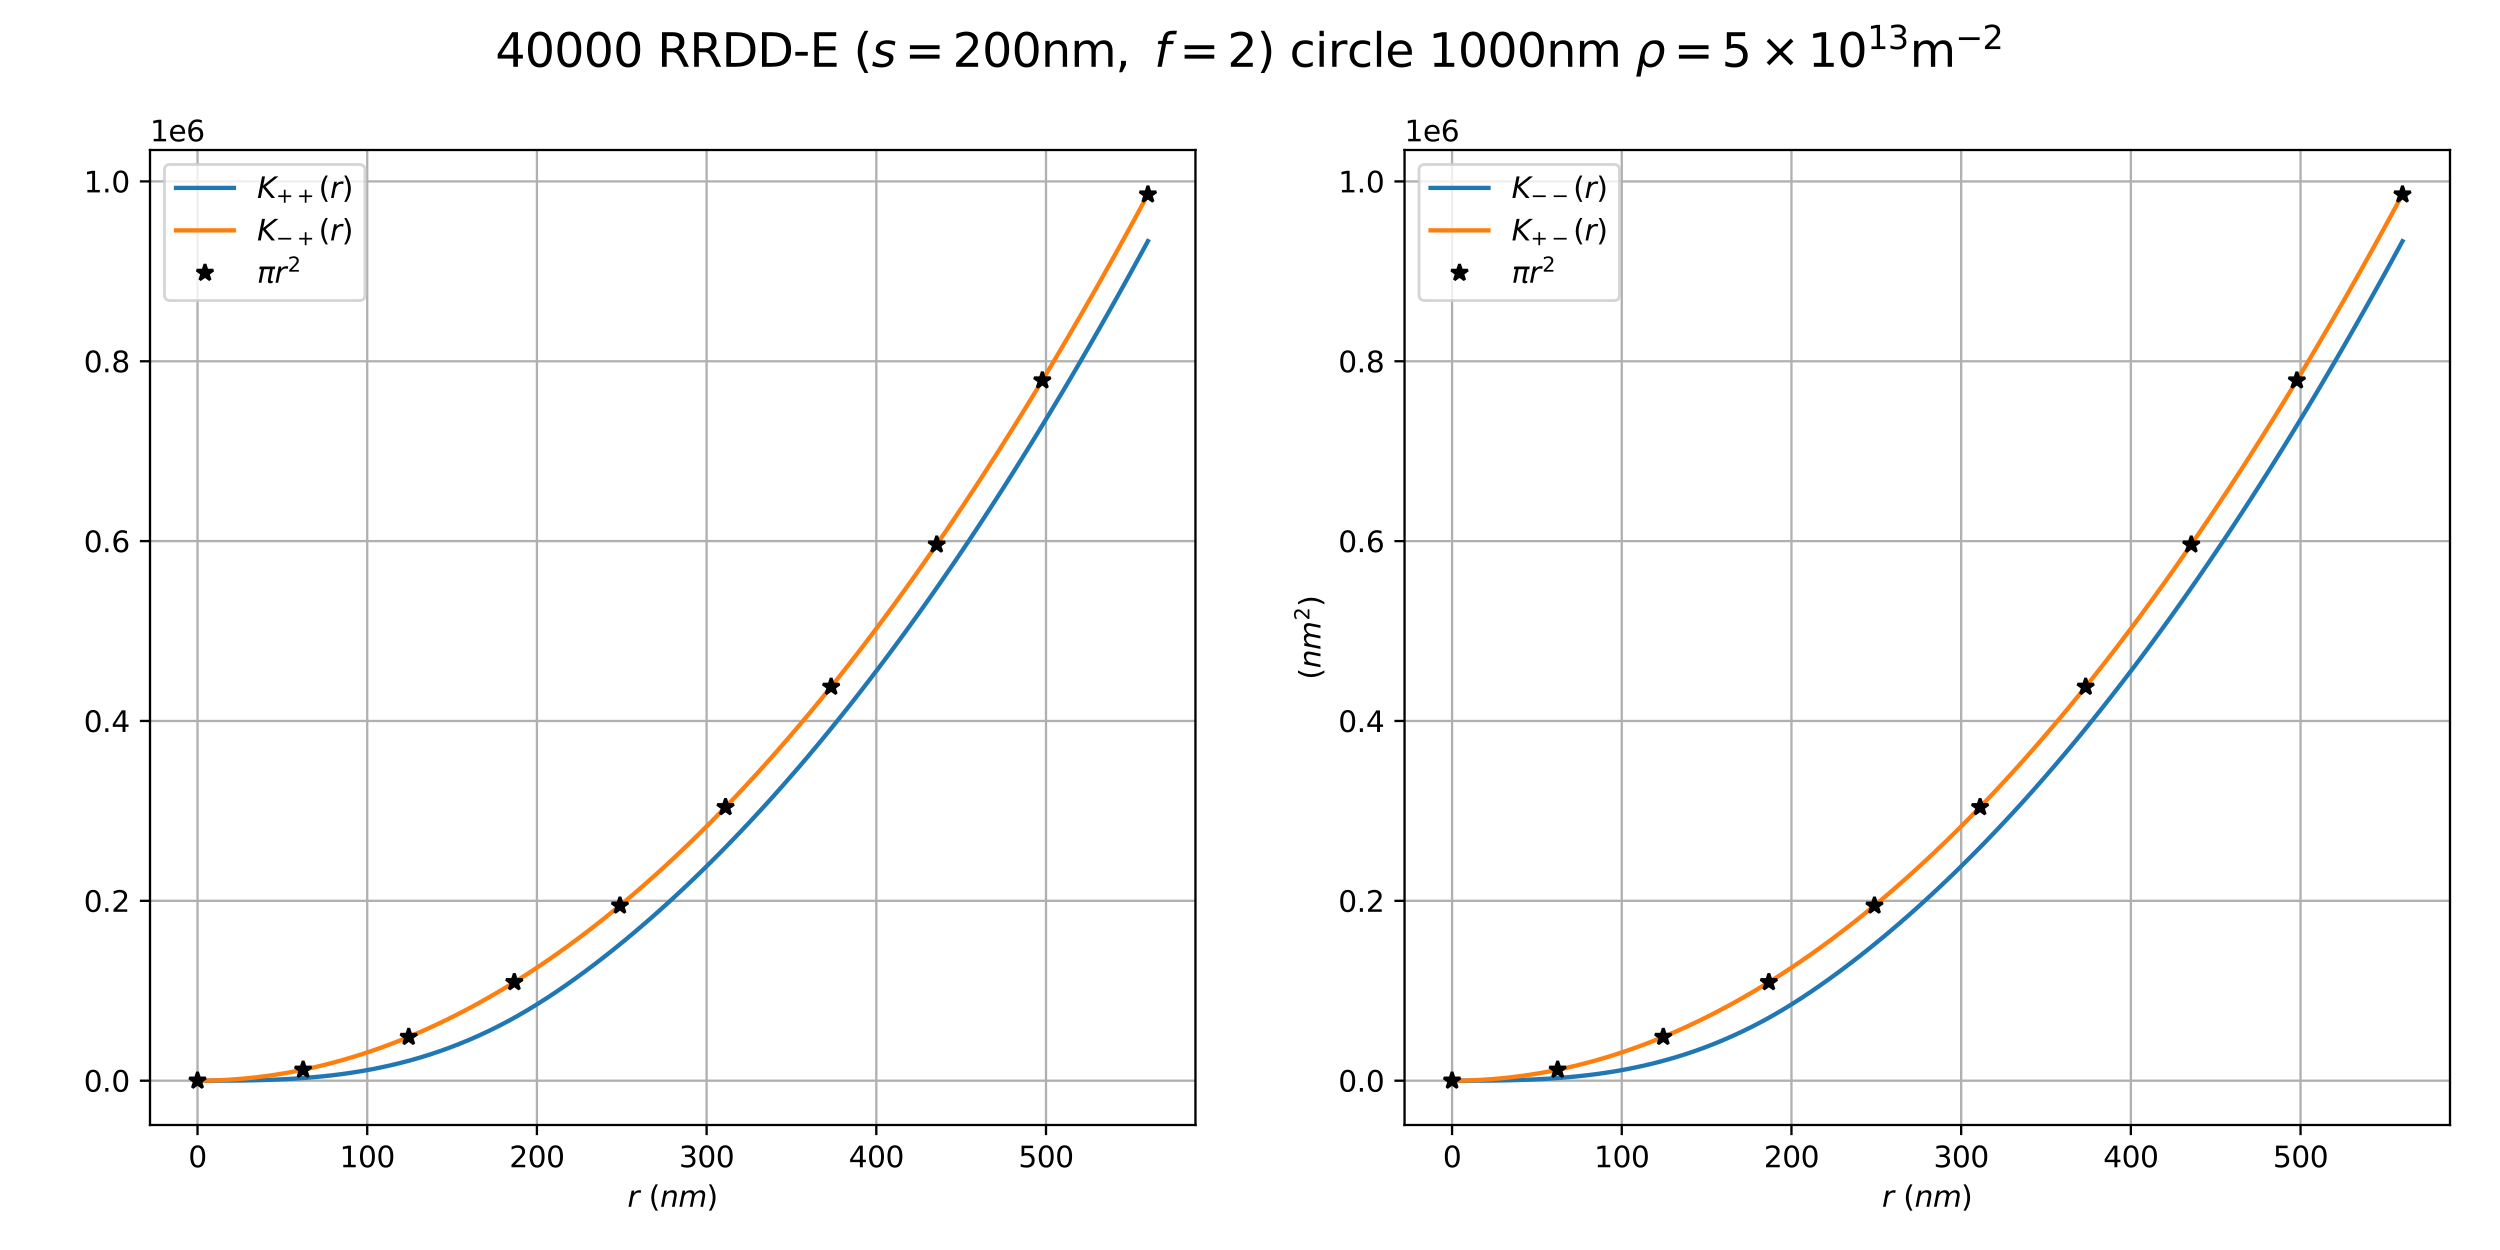 <?xml version="1.0" encoding="utf-8" standalone="no"?>
<!DOCTYPE svg PUBLIC "-//W3C//DTD SVG 1.1//EN"
  "http://www.w3.org/Graphics/SVG/1.1/DTD/svg11.dtd">
<svg height="432pt" version="1.1" viewBox="0 0 864 432" width="864pt" xmlns="http://www.w3.org/2000/svg" xmlns:xlink="http://www.w3.org/1999/xlink">
 <defs>
  <style type="text/css">*{stroke-linecap:butt;stroke-linejoin:round;}</style>
 </defs>
 <g id="figure_1">
  <g id="patch_1">
   <path d="M 0 432 
L 864 432 
L 864 0 
L 0 0 
z
" style="fill:#ffffff;"/>
  </g>
  <g id="axes_1">
   <g id="patch_2">
    <path d="M 51.84 388.8 
L 413.149 388.8 
L 413.149 51.84 
L 51.84 51.84 
z
" style="fill:#ffffff;"/>
   </g>
   <g id="matplotlib.axis_1">
    <g id="xtick_1">
     <g id="line2d_1">
      <path clip-path="url(#p9bb0ebae18)" d="M 68.263 388.8 
L 68.263 51.84 
" style="fill:none;stroke:#b0b0b0;stroke-linecap:square;stroke-width:0.8;"/>
     </g>
     <g id="line2d_2">
      <defs>
       <path d="M 0 0 
L 0 3.5 
" id="m199124dcfa" style="stroke:#000000;stroke-width:0.8;"/>
      </defs>
      <g>
       <use style="stroke:#000000;stroke-width:0.8;" x="68.263" xlink:href="#m199124dcfa" y="388.8"/>
      </g>
     </g>
     <g id="text_1">
      <!-- 0 -->
      <g transform="translate(65.082 403.398)scale(0.1 -0.1)">
       <defs>
        <path d="M 2034 4250 
Q 1547 4250 1301 3770 
Q 1056 3291 1056 2328 
Q 1056 1369 1301 889 
Q 1547 409 2034 409 
Q 2525 409 2770 889 
Q 3016 1369 3016 2328 
Q 3016 3291 2770 3770 
Q 2525 4250 2034 4250 
z
M 2034 4750 
Q 2819 4750 3233 4129 
Q 3647 3509 3647 2328 
Q 3647 1150 3233 529 
Q 2819 -91 2034 -91 
Q 1250 -91 836 529 
Q 422 1150 422 2328 
Q 422 3509 836 4129 
Q 1250 4750 2034 4750 
z
" id="DejaVuSans-30" transform="scale(0.016)"/>
       </defs>
       <use xlink:href="#DejaVuSans-30"/>
      </g>
     </g>
    </g>
    <g id="xtick_2">
     <g id="line2d_3">
      <path clip-path="url(#p9bb0ebae18)" d="M 126.91 388.8 
L 126.91 51.84 
" style="fill:none;stroke:#b0b0b0;stroke-linecap:square;stroke-width:0.8;"/>
     </g>
     <g id="line2d_4">
      <g>
       <use style="stroke:#000000;stroke-width:0.8;" x="126.91" xlink:href="#m199124dcfa" y="388.8"/>
      </g>
     </g>
     <g id="text_2">
      <!-- 100 -->
      <g transform="translate(117.366 403.398)scale(0.1 -0.1)">
       <defs>
        <path d="M 794 531 
L 1825 531 
L 1825 4091 
L 703 3866 
L 703 4441 
L 1819 4666 
L 2450 4666 
L 2450 531 
L 3481 531 
L 3481 0 
L 794 0 
L 794 531 
z
" id="DejaVuSans-31" transform="scale(0.016)"/>
       </defs>
       <use xlink:href="#DejaVuSans-31"/>
       <use x="63.623" xlink:href="#DejaVuSans-30"/>
       <use x="127.246" xlink:href="#DejaVuSans-30"/>
      </g>
     </g>
    </g>
    <g id="xtick_3">
     <g id="line2d_5">
      <path clip-path="url(#p9bb0ebae18)" d="M 185.557 388.8 
L 185.557 51.84 
" style="fill:none;stroke:#b0b0b0;stroke-linecap:square;stroke-width:0.8;"/>
     </g>
     <g id="line2d_6">
      <g>
       <use style="stroke:#000000;stroke-width:0.8;" x="185.557" xlink:href="#m199124dcfa" y="388.8"/>
      </g>
     </g>
     <g id="text_3">
      <!-- 200 -->
      <g transform="translate(176.013 403.398)scale(0.1 -0.1)">
       <defs>
        <path d="M 1228 531 
L 3431 531 
L 3431 0 
L 469 0 
L 469 531 
Q 828 903 1448 1529 
Q 2069 2156 2228 2338 
Q 2531 2678 2651 2914 
Q 2772 3150 2772 3378 
Q 2772 3750 2511 3984 
Q 2250 4219 1831 4219 
Q 1534 4219 1204 4116 
Q 875 4013 500 3803 
L 500 4441 
Q 881 4594 1212 4672 
Q 1544 4750 1819 4750 
Q 2544 4750 2975 4387 
Q 3406 4025 3406 3419 
Q 3406 3131 3298 2873 
Q 3191 2616 2906 2266 
Q 2828 2175 2409 1742 
Q 1991 1309 1228 531 
z
" id="DejaVuSans-32" transform="scale(0.016)"/>
       </defs>
       <use xlink:href="#DejaVuSans-32"/>
       <use x="63.623" xlink:href="#DejaVuSans-30"/>
       <use x="127.246" xlink:href="#DejaVuSans-30"/>
      </g>
     </g>
    </g>
    <g id="xtick_4">
     <g id="line2d_7">
      <path clip-path="url(#p9bb0ebae18)" d="M 244.204 388.8 
L 244.204 51.84 
" style="fill:none;stroke:#b0b0b0;stroke-linecap:square;stroke-width:0.8;"/>
     </g>
     <g id="line2d_8">
      <g>
       <use style="stroke:#000000;stroke-width:0.8;" x="244.204" xlink:href="#m199124dcfa" y="388.8"/>
      </g>
     </g>
     <g id="text_4">
      <!-- 300 -->
      <g transform="translate(234.66 403.398)scale(0.1 -0.1)">
       <defs>
        <path d="M 2597 2516 
Q 3050 2419 3304 2112 
Q 3559 1806 3559 1356 
Q 3559 666 3084 287 
Q 2609 -91 1734 -91 
Q 1441 -91 1130 -33 
Q 819 25 488 141 
L 488 750 
Q 750 597 1062 519 
Q 1375 441 1716 441 
Q 2309 441 2620 675 
Q 2931 909 2931 1356 
Q 2931 1769 2642 2001 
Q 2353 2234 1838 2234 
L 1294 2234 
L 1294 2753 
L 1863 2753 
Q 2328 2753 2575 2939 
Q 2822 3125 2822 3475 
Q 2822 3834 2567 4026 
Q 2313 4219 1838 4219 
Q 1578 4219 1281 4162 
Q 984 4106 628 3988 
L 628 4550 
Q 988 4650 1302 4700 
Q 1616 4750 1894 4750 
Q 2613 4750 3031 4423 
Q 3450 4097 3450 3541 
Q 3450 3153 3228 2886 
Q 3006 2619 2597 2516 
z
" id="DejaVuSans-33" transform="scale(0.016)"/>
       </defs>
       <use xlink:href="#DejaVuSans-33"/>
       <use x="63.623" xlink:href="#DejaVuSans-30"/>
       <use x="127.246" xlink:href="#DejaVuSans-30"/>
      </g>
     </g>
    </g>
    <g id="xtick_5">
     <g id="line2d_9">
      <path clip-path="url(#p9bb0ebae18)" d="M 302.851 388.8 
L 302.851 51.84 
" style="fill:none;stroke:#b0b0b0;stroke-linecap:square;stroke-width:0.8;"/>
     </g>
     <g id="line2d_10">
      <g>
       <use style="stroke:#000000;stroke-width:0.8;" x="302.851" xlink:href="#m199124dcfa" y="388.8"/>
      </g>
     </g>
     <g id="text_5">
      <!-- 400 -->
      <g transform="translate(293.307 403.398)scale(0.1 -0.1)">
       <defs>
        <path d="M 2419 4116 
L 825 1625 
L 2419 1625 
L 2419 4116 
z
M 2253 4666 
L 3047 4666 
L 3047 1625 
L 3713 1625 
L 3713 1100 
L 3047 1100 
L 3047 0 
L 2419 0 
L 2419 1100 
L 313 1100 
L 313 1709 
L 2253 4666 
z
" id="DejaVuSans-34" transform="scale(0.016)"/>
       </defs>
       <use xlink:href="#DejaVuSans-34"/>
       <use x="63.623" xlink:href="#DejaVuSans-30"/>
       <use x="127.246" xlink:href="#DejaVuSans-30"/>
      </g>
     </g>
    </g>
    <g id="xtick_6">
     <g id="line2d_11">
      <path clip-path="url(#p9bb0ebae18)" d="M 361.498 388.8 
L 361.498 51.84 
" style="fill:none;stroke:#b0b0b0;stroke-linecap:square;stroke-width:0.8;"/>
     </g>
     <g id="line2d_12">
      <g>
       <use style="stroke:#000000;stroke-width:0.8;" x="361.498" xlink:href="#m199124dcfa" y="388.8"/>
      </g>
     </g>
     <g id="text_6">
      <!-- 500 -->
      <g transform="translate(351.954 403.398)scale(0.1 -0.1)">
       <defs>
        <path d="M 691 4666 
L 3169 4666 
L 3169 4134 
L 1269 4134 
L 1269 2991 
Q 1406 3038 1543 3061 
Q 1681 3084 1819 3084 
Q 2600 3084 3056 2656 
Q 3513 2228 3513 1497 
Q 3513 744 3044 326 
Q 2575 -91 1722 -91 
Q 1428 -91 1123 -41 
Q 819 9 494 109 
L 494 744 
Q 775 591 1075 516 
Q 1375 441 1709 441 
Q 2250 441 2565 725 
Q 2881 1009 2881 1497 
Q 2881 1984 2565 2268 
Q 2250 2553 1709 2553 
Q 1456 2553 1204 2497 
Q 953 2441 691 2322 
L 691 4666 
z
" id="DejaVuSans-35" transform="scale(0.016)"/>
       </defs>
       <use xlink:href="#DejaVuSans-35"/>
       <use x="63.623" xlink:href="#DejaVuSans-30"/>
       <use x="127.246" xlink:href="#DejaVuSans-30"/>
      </g>
     </g>
    </g>
    <g id="text_7">
     <!-- $r \ (nm)$ -->
     <g transform="translate(216.845 417.077)scale(0.1 -0.1)">
      <defs>
       <path d="M 2853 2969 
Q 2766 3016 2653 3041 
Q 2541 3066 2413 3066 
Q 1953 3066 1609 2717 
Q 1266 2369 1153 1784 
L 800 0 
L 225 0 
L 909 3500 
L 1484 3500 
L 1375 2956 
Q 1603 3259 1920 3421 
Q 2238 3584 2597 3584 
Q 2691 3584 2781 3573 
Q 2872 3563 2963 3538 
L 2853 2969 
z
" id="DejaVuSans-Oblique-72" transform="scale(0.016)"/>
       <path d="M 1984 4856 
Q 1566 4138 1362 3434 
Q 1159 2731 1159 2009 
Q 1159 1288 1364 580 
Q 1569 -128 1984 -844 
L 1484 -844 
Q 1016 -109 783 600 
Q 550 1309 550 2009 
Q 550 2706 781 3412 
Q 1013 4119 1484 4856 
L 1984 4856 
z
" id="DejaVuSans-28" transform="scale(0.016)"/>
       <path d="M 3566 2113 
L 3156 0 
L 2578 0 
L 2988 2091 
Q 3016 2238 3031 2350 
Q 3047 2463 3047 2528 
Q 3047 2791 2881 2937 
Q 2716 3084 2419 3084 
Q 1956 3084 1622 2776 
Q 1288 2469 1184 1941 
L 800 0 
L 225 0 
L 903 3500 
L 1478 3500 
L 1363 2950 
Q 1603 3253 1940 3418 
Q 2278 3584 2650 3584 
Q 3113 3584 3367 3334 
Q 3622 3084 3622 2631 
Q 3622 2519 3608 2391 
Q 3594 2263 3566 2113 
z
" id="DejaVuSans-Oblique-6e" transform="scale(0.016)"/>
       <path d="M 5747 2113 
L 5338 0 
L 4763 0 
L 5166 2094 
Q 5191 2228 5203 2325 
Q 5216 2422 5216 2491 
Q 5216 2772 5059 2928 
Q 4903 3084 4622 3084 
Q 4203 3084 3875 2770 
Q 3547 2456 3450 1953 
L 3066 0 
L 2491 0 
L 2900 2094 
Q 2925 2209 2937 2307 
Q 2950 2406 2950 2484 
Q 2950 2769 2794 2926 
Q 2638 3084 2363 3084 
Q 1938 3084 1609 2770 
Q 1281 2456 1184 1953 
L 800 0 
L 225 0 
L 909 3500 
L 1484 3500 
L 1375 2956 
Q 1609 3263 1923 3423 
Q 2238 3584 2597 3584 
Q 2978 3584 3223 3384 
Q 3469 3184 3519 2828 
Q 3781 3197 4126 3390 
Q 4472 3584 4856 3584 
Q 5306 3584 5551 3325 
Q 5797 3066 5797 2591 
Q 5797 2488 5784 2364 
Q 5772 2241 5747 2113 
z
" id="DejaVuSans-Oblique-6d" transform="scale(0.016)"/>
       <path d="M 513 4856 
L 1013 4856 
Q 1481 4119 1714 3412 
Q 1947 2706 1947 2009 
Q 1947 1309 1714 600 
Q 1481 -109 1013 -844 
L 513 -844 
Q 928 -128 1133 580 
Q 1338 1288 1338 2009 
Q 1338 2731 1133 3434 
Q 928 4138 513 4856 
z
" id="DejaVuSans-29" transform="scale(0.016)"/>
      </defs>
      <use transform="translate(0 0.125)" xlink:href="#DejaVuSans-Oblique-72"/>
      <use transform="translate(73.584 0.125)" xlink:href="#DejaVuSans-28"/>
      <use transform="translate(112.597 0.125)" xlink:href="#DejaVuSans-Oblique-6e"/>
      <use transform="translate(175.976 0.125)" xlink:href="#DejaVuSans-Oblique-6d"/>
      <use transform="translate(273.388 0.125)" xlink:href="#DejaVuSans-29"/>
     </g>
    </g>
   </g>
   <g id="matplotlib.axis_2">
    <g id="ytick_1">
     <g id="line2d_13">
      <path clip-path="url(#p9bb0ebae18)" d="M 51.84 373.484 
L 413.149 373.484 
" style="fill:none;stroke:#b0b0b0;stroke-linecap:square;stroke-width:0.8;"/>
     </g>
     <g id="line2d_14">
      <defs>
       <path d="M 0 0 
L -3.5 0 
" id="m06a7824c33" style="stroke:#000000;stroke-width:0.8;"/>
      </defs>
      <g>
       <use style="stroke:#000000;stroke-width:0.8;" x="51.84" xlink:href="#m06a7824c33" y="373.484"/>
      </g>
     </g>
     <g id="text_8">
      <!-- 0.0 -->
      <g transform="translate(28.937 377.283)scale(0.1 -0.1)">
       <defs>
        <path d="M 684 794 
L 1344 794 
L 1344 0 
L 684 0 
L 684 794 
z
" id="DejaVuSans-2e" transform="scale(0.016)"/>
       </defs>
       <use xlink:href="#DejaVuSans-30"/>
       <use x="63.623" xlink:href="#DejaVuSans-2e"/>
       <use x="95.41" xlink:href="#DejaVuSans-30"/>
      </g>
     </g>
    </g>
    <g id="ytick_2">
     <g id="line2d_15">
      <path clip-path="url(#p9bb0ebae18)" d="M 51.84 311.325 
L 413.149 311.325 
" style="fill:none;stroke:#b0b0b0;stroke-linecap:square;stroke-width:0.8;"/>
     </g>
     <g id="line2d_16">
      <g>
       <use style="stroke:#000000;stroke-width:0.8;" x="51.84" xlink:href="#m06a7824c33" y="311.325"/>
      </g>
     </g>
     <g id="text_9">
      <!-- 0.2 -->
      <g transform="translate(28.937 315.125)scale(0.1 -0.1)">
       <use xlink:href="#DejaVuSans-30"/>
       <use x="63.623" xlink:href="#DejaVuSans-2e"/>
       <use x="95.41" xlink:href="#DejaVuSans-32"/>
      </g>
     </g>
    </g>
    <g id="ytick_3">
     <g id="line2d_17">
      <path clip-path="url(#p9bb0ebae18)" d="M 51.84 249.167 
L 413.149 249.167 
" style="fill:none;stroke:#b0b0b0;stroke-linecap:square;stroke-width:0.8;"/>
     </g>
     <g id="line2d_18">
      <g>
       <use style="stroke:#000000;stroke-width:0.8;" x="51.84" xlink:href="#m06a7824c33" y="249.167"/>
      </g>
     </g>
     <g id="text_10">
      <!-- 0.4 -->
      <g transform="translate(28.937 252.966)scale(0.1 -0.1)">
       <use xlink:href="#DejaVuSans-30"/>
       <use x="63.623" xlink:href="#DejaVuSans-2e"/>
       <use x="95.41" xlink:href="#DejaVuSans-34"/>
      </g>
     </g>
    </g>
    <g id="ytick_4">
     <g id="line2d_19">
      <path clip-path="url(#p9bb0ebae18)" d="M 51.84 187.009 
L 413.149 187.009 
" style="fill:none;stroke:#b0b0b0;stroke-linecap:square;stroke-width:0.8;"/>
     </g>
     <g id="line2d_20">
      <g>
       <use style="stroke:#000000;stroke-width:0.8;" x="51.84" xlink:href="#m06a7824c33" y="187.009"/>
      </g>
     </g>
     <g id="text_11">
      <!-- 0.6 -->
      <g transform="translate(28.937 190.808)scale(0.1 -0.1)">
       <defs>
        <path d="M 2113 2584 
Q 1688 2584 1439 2293 
Q 1191 2003 1191 1497 
Q 1191 994 1439 701 
Q 1688 409 2113 409 
Q 2538 409 2786 701 
Q 3034 994 3034 1497 
Q 3034 2003 2786 2293 
Q 2538 2584 2113 2584 
z
M 3366 4563 
L 3366 3988 
Q 3128 4100 2886 4159 
Q 2644 4219 2406 4219 
Q 1781 4219 1451 3797 
Q 1122 3375 1075 2522 
Q 1259 2794 1537 2939 
Q 1816 3084 2150 3084 
Q 2853 3084 3261 2657 
Q 3669 2231 3669 1497 
Q 3669 778 3244 343 
Q 2819 -91 2113 -91 
Q 1303 -91 875 529 
Q 447 1150 447 2328 
Q 447 3434 972 4092 
Q 1497 4750 2381 4750 
Q 2619 4750 2861 4703 
Q 3103 4656 3366 4563 
z
" id="DejaVuSans-36" transform="scale(0.016)"/>
       </defs>
       <use xlink:href="#DejaVuSans-30"/>
       <use x="63.623" xlink:href="#DejaVuSans-2e"/>
       <use x="95.41" xlink:href="#DejaVuSans-36"/>
      </g>
     </g>
    </g>
    <g id="ytick_5">
     <g id="line2d_21">
      <path clip-path="url(#p9bb0ebae18)" d="M 51.84 124.851 
L 413.149 124.851 
" style="fill:none;stroke:#b0b0b0;stroke-linecap:square;stroke-width:0.8;"/>
     </g>
     <g id="line2d_22">
      <g>
       <use style="stroke:#000000;stroke-width:0.8;" x="51.84" xlink:href="#m06a7824c33" y="124.851"/>
      </g>
     </g>
     <g id="text_12">
      <!-- 0.8 -->
      <g transform="translate(28.937 128.65)scale(0.1 -0.1)">
       <defs>
        <path d="M 2034 2216 
Q 1584 2216 1326 1975 
Q 1069 1734 1069 1313 
Q 1069 891 1326 650 
Q 1584 409 2034 409 
Q 2484 409 2743 651 
Q 3003 894 3003 1313 
Q 3003 1734 2745 1975 
Q 2488 2216 2034 2216 
z
M 1403 2484 
Q 997 2584 770 2862 
Q 544 3141 544 3541 
Q 544 4100 942 4425 
Q 1341 4750 2034 4750 
Q 2731 4750 3128 4425 
Q 3525 4100 3525 3541 
Q 3525 3141 3298 2862 
Q 3072 2584 2669 2484 
Q 3125 2378 3379 2068 
Q 3634 1759 3634 1313 
Q 3634 634 3220 271 
Q 2806 -91 2034 -91 
Q 1263 -91 848 271 
Q 434 634 434 1313 
Q 434 1759 690 2068 
Q 947 2378 1403 2484 
z
M 1172 3481 
Q 1172 3119 1398 2916 
Q 1625 2713 2034 2713 
Q 2441 2713 2670 2916 
Q 2900 3119 2900 3481 
Q 2900 3844 2670 4047 
Q 2441 4250 2034 4250 
Q 1625 4250 1398 4047 
Q 1172 3844 1172 3481 
z
" id="DejaVuSans-38" transform="scale(0.016)"/>
       </defs>
       <use xlink:href="#DejaVuSans-30"/>
       <use x="63.623" xlink:href="#DejaVuSans-2e"/>
       <use x="95.41" xlink:href="#DejaVuSans-38"/>
      </g>
     </g>
    </g>
    <g id="ytick_6">
     <g id="line2d_23">
      <path clip-path="url(#p9bb0ebae18)" d="M 51.84 62.693 
L 413.149 62.693 
" style="fill:none;stroke:#b0b0b0;stroke-linecap:square;stroke-width:0.8;"/>
     </g>
     <g id="line2d_24">
      <g>
       <use style="stroke:#000000;stroke-width:0.8;" x="51.84" xlink:href="#m06a7824c33" y="62.693"/>
      </g>
     </g>
     <g id="text_13">
      <!-- 1.0 -->
      <g transform="translate(28.937 66.492)scale(0.1 -0.1)">
       <use xlink:href="#DejaVuSans-31"/>
       <use x="63.623" xlink:href="#DejaVuSans-2e"/>
       <use x="95.41" xlink:href="#DejaVuSans-30"/>
      </g>
     </g>
    </g>
    <g id="text_14">
     <!-- 1e6 -->
     <g transform="translate(51.84 48.84)scale(0.1 -0.1)">
      <defs>
       <path d="M 3597 1894 
L 3597 1613 
L 953 1613 
Q 991 1019 1311 708 
Q 1631 397 2203 397 
Q 2534 397 2845 478 
Q 3156 559 3463 722 
L 3463 178 
Q 3153 47 2828 -22 
Q 2503 -91 2169 -91 
Q 1331 -91 842 396 
Q 353 884 353 1716 
Q 353 2575 817 3079 
Q 1281 3584 2069 3584 
Q 2775 3584 3186 3129 
Q 3597 2675 3597 1894 
z
M 3022 2063 
Q 3016 2534 2758 2815 
Q 2500 3097 2075 3097 
Q 1594 3097 1305 2825 
Q 1016 2553 972 2059 
L 3022 2063 
z
" id="DejaVuSans-65" transform="scale(0.016)"/>
      </defs>
      <use xlink:href="#DejaVuSans-31"/>
      <use x="63.623" xlink:href="#DejaVuSans-65"/>
      <use x="125.146" xlink:href="#DejaVuSans-36"/>
     </g>
    </g>
   </g>
   <g id="line2d_25">
    <path clip-path="url(#p9bb0ebae18)" d="M 68.263 373.484 
L 71.615 373.483 
L 74.966 373.478 
L 78.318 373.464 
L 81.67 373.437 
L 85.021 373.393 
L 88.373 373.329 
L 91.725 373.238 
L 95.076 373.117 
L 98.428 372.963 
L 101.78 372.774 
L 105.131 372.543 
L 108.483 372.27 
L 111.835 371.949 
L 115.186 371.578 
L 118.538 371.151 
L 121.89 370.667 
L 125.241 370.123 
L 128.593 369.516 
L 131.945 368.842 
L 135.296 368.101 
L 138.648 367.288 
L 142 366.406 
L 145.351 365.438 
L 148.703 364.397 
L 152.055 363.268 
L 155.406 362.056 
L 158.758 360.761 
L 162.11 359.386 
L 165.461 357.912 
L 168.813 356.349 
L 172.165 354.694 
L 175.516 352.942 
L 178.868 351.092 
L 182.22 349.145 
L 185.571 347.107 
L 188.923 344.974 
L 192.275 342.761 
L 195.626 340.458 
L 198.978 338.071 
L 202.33 335.62 
L 205.681 333.107 
L 209.033 330.517 
L 212.385 327.852 
L 215.736 325.128 
L 219.088 322.336 
L 222.44 319.477 
L 225.791 316.569 
L 229.143 313.579 
L 232.495 310.526 
L 235.846 307.415 
L 239.198 304.247 
L 242.55 301.006 
L 245.901 297.701 
L 249.253 294.326 
L 252.605 290.894 
L 255.956 287.409 
L 259.308 283.851 
L 262.659 280.234 
L 266.011 276.563 
L 269.363 272.815 
L 272.714 269.006 
L 276.066 265.143 
L 279.418 261.201 
L 282.769 257.195 
L 286.121 253.129 
L 289.473 248.995 
L 292.824 244.808 
L 296.176 240.552 
L 299.528 236.23 
L 302.879 231.851 
L 306.231 227.407 
L 309.583 222.899 
L 312.934 218.329 
L 316.286 213.7 
L 319.638 209.003 
L 322.989 204.236 
L 326.341 199.404 
L 329.693 194.522 
L 333.044 189.561 
L 336.396 184.548 
L 339.748 179.459 
L 343.099 174.307 
L 346.451 169.094 
L 349.803 163.815 
L 353.154 158.466 
L 356.506 153.059 
L 359.858 147.604 
L 363.209 142.075 
L 366.561 136.489 
L 369.913 130.833 
L 373.264 125.121 
L 376.616 119.329 
L 379.968 113.486 
L 383.319 107.58 
L 386.671 101.615 
L 390.023 95.576 
L 393.374 89.478 
L 396.726 83.323 
" style="fill:none;stroke:#1f77b4;stroke-linecap:square;stroke-width:1.5;"/>
   </g>
   <g id="line2d_26">
    <path clip-path="url(#p9bb0ebae18)" d="M 68.263 373.484 
L 71.615 373.452 
L 74.966 373.357 
L 78.318 373.197 
L 81.67 372.973 
L 85.021 372.685 
L 88.373 372.334 
L 91.725 371.92 
L 95.076 371.442 
L 98.428 370.9 
L 101.78 370.294 
L 105.131 369.623 
L 108.483 368.893 
L 111.835 368.092 
L 115.186 367.234 
L 118.538 366.307 
L 121.89 365.319 
L 125.241 364.268 
L 128.593 363.155 
L 131.945 361.975 
L 135.296 360.732 
L 138.648 359.424 
L 142 358.051 
L 145.351 356.611 
L 148.703 355.106 
L 152.055 353.545 
L 155.406 351.919 
L 158.758 350.228 
L 162.11 348.475 
L 165.461 346.661 
L 168.813 344.776 
L 172.165 342.831 
L 175.516 340.821 
L 178.868 338.745 
L 182.22 336.613 
L 185.571 334.413 
L 188.923 332.144 
L 192.275 329.815 
L 195.626 327.419 
L 198.978 324.966 
L 202.33 322.445 
L 205.681 319.865 
L 209.033 317.216 
L 212.385 314.503 
L 215.736 311.734 
L 219.088 308.892 
L 222.44 305.984 
L 225.791 303.013 
L 229.143 299.991 
L 232.495 296.894 
L 235.846 293.733 
L 239.198 290.515 
L 242.55 287.23 
L 245.901 283.884 
L 249.253 280.464 
L 252.605 276.993 
L 255.956 273.453 
L 259.308 269.847 
L 262.659 266.181 
L 266.011 262.451 
L 269.363 258.655 
L 272.714 254.793 
L 276.066 250.873 
L 279.418 246.886 
L 282.769 242.841 
L 286.121 238.731 
L 289.473 234.554 
L 292.824 230.314 
L 296.176 226.014 
L 299.528 221.641 
L 302.879 217.202 
L 306.231 212.709 
L 309.583 208.135 
L 312.934 203.511 
L 316.286 198.818 
L 319.638 194.057 
L 322.989 189.243 
L 326.341 184.371 
L 329.693 179.423 
L 333.044 174.419 
L 336.396 169.347 
L 339.748 164.21 
L 343.099 159.011 
L 346.451 153.748 
L 349.803 148.419 
L 353.154 143.034 
L 356.506 137.58 
L 359.858 132.061 
L 363.209 126.479 
L 366.561 120.831 
L 369.913 115.122 
L 373.264 109.356 
L 376.616 103.526 
L 379.968 97.62 
L 383.319 91.656 
L 386.671 85.637 
L 390.023 79.544 
L 393.374 73.386 
L 396.726 67.156 
" style="fill:none;stroke:#ff7f0e;stroke-linecap:square;stroke-width:1.5;"/>
   </g>
   <g id="line2d_27">
    <defs>
     <path d="M 0 -3 
L -0.674 -0.927 
L -2.853 -0.927 
L -1.09 0.354 
L -1.763 2.427 
L -0 1.146 
L 1.763 2.427 
L 1.09 0.354 
L 2.853 -0.927 
L 0.674 -0.927 
z
" id="m6d36296666" style="stroke:#000000;stroke-linejoin:bevel;"/>
    </defs>
    <g clip-path="url(#p9bb0ebae18)">
     <use style="stroke:#000000;stroke-linejoin:bevel;" x="68.263" xlink:href="#m6d36296666" y="373.484"/>
     <use style="stroke:#000000;stroke-linejoin:bevel;" x="104.759" xlink:href="#m6d36296666" y="369.703"/>
     <use style="stroke:#000000;stroke-linejoin:bevel;" x="141.255" xlink:href="#m6d36296666" y="358.359"/>
     <use style="stroke:#000000;stroke-linejoin:bevel;" x="177.751" xlink:href="#m6d36296666" y="339.454"/>
     <use style="stroke:#000000;stroke-linejoin:bevel;" x="214.247" xlink:href="#m6d36296666" y="312.987"/>
     <use style="stroke:#000000;stroke-linejoin:bevel;" x="250.742" xlink:href="#m6d36296666" y="278.957"/>
     <use style="stroke:#000000;stroke-linejoin:bevel;" x="287.238" xlink:href="#m6d36296666" y="237.365"/>
     <use style="stroke:#000000;stroke-linejoin:bevel;" x="323.734" xlink:href="#m6d36296666" y="188.211"/>
     <use style="stroke:#000000;stroke-linejoin:bevel;" x="360.23" xlink:href="#m6d36296666" y="131.495"/>
     <use style="stroke:#000000;stroke-linejoin:bevel;" x="396.726" xlink:href="#m6d36296666" y="67.217"/>
    </g>
   </g>
   <g id="patch_3">
    <path d="M 51.84 388.8 
L 51.84 51.84 
" style="fill:none;stroke:#000000;stroke-linecap:square;stroke-linejoin:miter;stroke-width:0.8;"/>
   </g>
   <g id="patch_4">
    <path d="M 413.149 388.8 
L 413.149 51.84 
" style="fill:none;stroke:#000000;stroke-linecap:square;stroke-linejoin:miter;stroke-width:0.8;"/>
   </g>
   <g id="patch_5">
    <path d="M 51.84 388.8 
L 413.149 388.8 
" style="fill:none;stroke:#000000;stroke-linecap:square;stroke-linejoin:miter;stroke-width:0.8;"/>
   </g>
   <g id="patch_6">
    <path d="M 51.84 51.84 
L 413.149 51.84 
" style="fill:none;stroke:#000000;stroke-linecap:square;stroke-linejoin:miter;stroke-width:0.8;"/>
   </g>
   <g id="legend_1">
    <g id="patch_7">
     <path d="M 58.84 103.874 
L 124.14 103.874 
Q 126.14 103.874 126.14 101.874 
L 126.14 58.84 
Q 126.14 56.84 124.14 56.84 
L 58.84 56.84 
Q 56.84 56.84 56.84 58.84 
L 56.84 101.874 
Q 56.84 103.874 58.84 103.874 
z
" style="fill:#ffffff;opacity:0.8;stroke:#cccccc;stroke-linejoin:miter;"/>
    </g>
    <g id="line2d_28">
     <path d="M 60.84 64.938 
L 80.84 64.938 
" style="fill:none;stroke:#1f77b4;stroke-linecap:square;stroke-width:1.5;"/>
    </g>
    <g id="line2d_29"/>
    <g id="text_15">
     <!-- $K_{++}(r)$ -->
     <g transform="translate(88.84 68.438)scale(0.1 -0.1)">
      <defs>
       <path d="M 1081 4666 
L 1716 4666 
L 1331 2700 
L 3781 4666 
L 4622 4666 
L 1850 2438 
L 3878 0 
L 3109 0 
L 1247 2272 
L 806 0 
L 172 0 
L 1081 4666 
z
" id="DejaVuSans-Oblique-4b" transform="scale(0.016)"/>
       <path d="M 2944 4013 
L 2944 2272 
L 4684 2272 
L 4684 1741 
L 2944 1741 
L 2944 0 
L 2419 0 
L 2419 1741 
L 678 1741 
L 678 2272 
L 2419 2272 
L 2419 4013 
L 2944 4013 
z
" id="DejaVuSans-2b" transform="scale(0.016)"/>
      </defs>
      <use transform="translate(0 0.125)" xlink:href="#DejaVuSans-Oblique-4b"/>
      <use transform="translate(65.576 -16.281)scale(0.7)" xlink:href="#DejaVuSans-2b"/>
      <use transform="translate(137.866 -16.281)scale(0.7)" xlink:href="#DejaVuSans-2b"/>
      <use transform="translate(212.891 0.125)" xlink:href="#DejaVuSans-28"/>
      <use transform="translate(251.904 0.125)" xlink:href="#DejaVuSans-Oblique-72"/>
      <use transform="translate(293.018 0.125)" xlink:href="#DejaVuSans-29"/>
     </g>
    </g>
    <g id="line2d_30">
     <path d="M 60.84 79.617 
L 80.84 79.617 
" style="fill:none;stroke:#ff7f0e;stroke-linecap:square;stroke-width:1.5;"/>
    </g>
    <g id="line2d_31"/>
    <g id="text_16">
     <!-- $K_{-+}(r)$ -->
     <g transform="translate(88.84 83.117)scale(0.1 -0.1)">
      <defs>
       <path d="M 678 2272 
L 4684 2272 
L 4684 1741 
L 678 1741 
L 678 2272 
z
" id="DejaVuSans-2212" transform="scale(0.016)"/>
      </defs>
      <use transform="translate(0 0.125)" xlink:href="#DejaVuSans-Oblique-4b"/>
      <use transform="translate(65.576 -16.281)scale(0.7)" xlink:href="#DejaVuSans-2212"/>
      <use transform="translate(137.866 -16.281)scale(0.7)" xlink:href="#DejaVuSans-2b"/>
      <use transform="translate(212.891 0.125)" xlink:href="#DejaVuSans-28"/>
      <use transform="translate(251.904 0.125)" xlink:href="#DejaVuSans-Oblique-72"/>
      <use transform="translate(293.018 0.125)" xlink:href="#DejaVuSans-29"/>
     </g>
    </g>
    <g id="line2d_32"/>
    <g id="line2d_33">
     <g>
      <use style="stroke:#000000;stroke-linejoin:bevel;" x="70.84" xlink:href="#m6d36296666" y="94.295"/>
     </g>
    </g>
    <g id="text_17">
     <!-- $ \pi r^2 $ -->
     <g transform="translate(88.84 97.795)scale(0.1 -0.1)">
      <defs>
       <path d="M 584 3500 
L 3938 3500 
L 3825 2925 
L 3384 2925 
L 2966 775 
Q 2922 550 2981 450 
Q 3038 353 3209 353 
Q 3256 353 3325 363 
Q 3397 369 3419 372 
L 3338 -44 
Q 3222 -84 3103 -103 
Q 2981 -122 2866 -122 
Q 2491 -122 2388 81 
Q 2284 288 2391 838 
L 2797 2925 
L 1506 2925 
L 938 0 
L 350 0 
L 919 2925 
L 472 2925 
L 584 3500 
z
" id="DejaVuSans-Oblique-3c0" transform="scale(0.016)"/>
      </defs>
      <use transform="translate(0 0.766)" xlink:href="#DejaVuSans-Oblique-3c0"/>
      <use transform="translate(60.205 0.766)" xlink:href="#DejaVuSans-Oblique-72"/>
      <use transform="translate(105.968 39.047)scale(0.7)" xlink:href="#DejaVuSans-32"/>
     </g>
    </g>
   </g>
  </g>
  <g id="axes_2">
   <g id="patch_8">
    <path d="M 485.411 388.8 
L 846.72 388.8 
L 846.72 51.84 
L 485.411 51.84 
z
" style="fill:#ffffff;"/>
   </g>
   <g id="matplotlib.axis_3">
    <g id="xtick_7">
     <g id="line2d_34">
      <path clip-path="url(#pe3d72295f4)" d="M 501.834 388.8 
L 501.834 51.84 
" style="fill:none;stroke:#b0b0b0;stroke-linecap:square;stroke-width:0.8;"/>
     </g>
     <g id="line2d_35">
      <g>
       <use style="stroke:#000000;stroke-width:0.8;" x="501.834" xlink:href="#m199124dcfa" y="388.8"/>
      </g>
     </g>
     <g id="text_18">
      <!-- 0 -->
      <g transform="translate(498.653 403.398)scale(0.1 -0.1)">
       <use xlink:href="#DejaVuSans-30"/>
      </g>
     </g>
    </g>
    <g id="xtick_8">
     <g id="line2d_36">
      <path clip-path="url(#pe3d72295f4)" d="M 560.481 388.8 
L 560.481 51.84 
" style="fill:none;stroke:#b0b0b0;stroke-linecap:square;stroke-width:0.8;"/>
     </g>
     <g id="line2d_37">
      <g>
       <use style="stroke:#000000;stroke-width:0.8;" x="560.481" xlink:href="#m199124dcfa" y="388.8"/>
      </g>
     </g>
     <g id="text_19">
      <!-- 100 -->
      <g transform="translate(550.937 403.398)scale(0.1 -0.1)">
       <use xlink:href="#DejaVuSans-31"/>
       <use x="63.623" xlink:href="#DejaVuSans-30"/>
       <use x="127.246" xlink:href="#DejaVuSans-30"/>
      </g>
     </g>
    </g>
    <g id="xtick_9">
     <g id="line2d_38">
      <path clip-path="url(#pe3d72295f4)" d="M 619.128 388.8 
L 619.128 51.84 
" style="fill:none;stroke:#b0b0b0;stroke-linecap:square;stroke-width:0.8;"/>
     </g>
     <g id="line2d_39">
      <g>
       <use style="stroke:#000000;stroke-width:0.8;" x="619.128" xlink:href="#m199124dcfa" y="388.8"/>
      </g>
     </g>
     <g id="text_20">
      <!-- 200 -->
      <g transform="translate(609.584 403.398)scale(0.1 -0.1)">
       <use xlink:href="#DejaVuSans-32"/>
       <use x="63.623" xlink:href="#DejaVuSans-30"/>
       <use x="127.246" xlink:href="#DejaVuSans-30"/>
      </g>
     </g>
    </g>
    <g id="xtick_10">
     <g id="line2d_40">
      <path clip-path="url(#pe3d72295f4)" d="M 677.775 388.8 
L 677.775 51.84 
" style="fill:none;stroke:#b0b0b0;stroke-linecap:square;stroke-width:0.8;"/>
     </g>
     <g id="line2d_41">
      <g>
       <use style="stroke:#000000;stroke-width:0.8;" x="677.775" xlink:href="#m199124dcfa" y="388.8"/>
      </g>
     </g>
     <g id="text_21">
      <!-- 300 -->
      <g transform="translate(668.231 403.398)scale(0.1 -0.1)">
       <use xlink:href="#DejaVuSans-33"/>
       <use x="63.623" xlink:href="#DejaVuSans-30"/>
       <use x="127.246" xlink:href="#DejaVuSans-30"/>
      </g>
     </g>
    </g>
    <g id="xtick_11">
     <g id="line2d_42">
      <path clip-path="url(#pe3d72295f4)" d="M 736.422 388.8 
L 736.422 51.84 
" style="fill:none;stroke:#b0b0b0;stroke-linecap:square;stroke-width:0.8;"/>
     </g>
     <g id="line2d_43">
      <g>
       <use style="stroke:#000000;stroke-width:0.8;" x="736.422" xlink:href="#m199124dcfa" y="388.8"/>
      </g>
     </g>
     <g id="text_22">
      <!-- 400 -->
      <g transform="translate(726.878 403.398)scale(0.1 -0.1)">
       <use xlink:href="#DejaVuSans-34"/>
       <use x="63.623" xlink:href="#DejaVuSans-30"/>
       <use x="127.246" xlink:href="#DejaVuSans-30"/>
      </g>
     </g>
    </g>
    <g id="xtick_12">
     <g id="line2d_44">
      <path clip-path="url(#pe3d72295f4)" d="M 795.069 388.8 
L 795.069 51.84 
" style="fill:none;stroke:#b0b0b0;stroke-linecap:square;stroke-width:0.8;"/>
     </g>
     <g id="line2d_45">
      <g>
       <use style="stroke:#000000;stroke-width:0.8;" x="795.069" xlink:href="#m199124dcfa" y="388.8"/>
      </g>
     </g>
     <g id="text_23">
      <!-- 500 -->
      <g transform="translate(785.525 403.398)scale(0.1 -0.1)">
       <use xlink:href="#DejaVuSans-35"/>
       <use x="63.623" xlink:href="#DejaVuSans-30"/>
       <use x="127.246" xlink:href="#DejaVuSans-30"/>
      </g>
     </g>
    </g>
    <g id="text_24">
     <!-- $r \ (nm)$ -->
     <g transform="translate(650.415 417.077)scale(0.1 -0.1)">
      <use transform="translate(0 0.125)" xlink:href="#DejaVuSans-Oblique-72"/>
      <use transform="translate(73.584 0.125)" xlink:href="#DejaVuSans-28"/>
      <use transform="translate(112.597 0.125)" xlink:href="#DejaVuSans-Oblique-6e"/>
      <use transform="translate(175.976 0.125)" xlink:href="#DejaVuSans-Oblique-6d"/>
      <use transform="translate(273.388 0.125)" xlink:href="#DejaVuSans-29"/>
     </g>
    </g>
   </g>
   <g id="matplotlib.axis_4">
    <g id="ytick_7">
     <g id="line2d_46">
      <path clip-path="url(#pe3d72295f4)" d="M 485.411 373.484 
L 846.72 373.484 
" style="fill:none;stroke:#b0b0b0;stroke-linecap:square;stroke-width:0.8;"/>
     </g>
     <g id="line2d_47">
      <g>
       <use style="stroke:#000000;stroke-width:0.8;" x="485.411" xlink:href="#m06a7824c33" y="373.484"/>
      </g>
     </g>
     <g id="text_25">
      <!-- 0.0 -->
      <g transform="translate(462.508 377.283)scale(0.1 -0.1)">
       <use xlink:href="#DejaVuSans-30"/>
       <use x="63.623" xlink:href="#DejaVuSans-2e"/>
       <use x="95.41" xlink:href="#DejaVuSans-30"/>
      </g>
     </g>
    </g>
    <g id="ytick_8">
     <g id="line2d_48">
      <path clip-path="url(#pe3d72295f4)" d="M 485.411 311.327 
L 846.72 311.327 
" style="fill:none;stroke:#b0b0b0;stroke-linecap:square;stroke-width:0.8;"/>
     </g>
     <g id="line2d_49">
      <g>
       <use style="stroke:#000000;stroke-width:0.8;" x="485.411" xlink:href="#m06a7824c33" y="311.327"/>
      </g>
     </g>
     <g id="text_26">
      <!-- 0.2 -->
      <g transform="translate(462.508 315.126)scale(0.1 -0.1)">
       <use xlink:href="#DejaVuSans-30"/>
       <use x="63.623" xlink:href="#DejaVuSans-2e"/>
       <use x="95.41" xlink:href="#DejaVuSans-32"/>
      </g>
     </g>
    </g>
    <g id="ytick_9">
     <g id="line2d_50">
      <path clip-path="url(#pe3d72295f4)" d="M 485.411 249.17 
L 846.72 249.17 
" style="fill:none;stroke:#b0b0b0;stroke-linecap:square;stroke-width:0.8;"/>
     </g>
     <g id="line2d_51">
      <g>
       <use style="stroke:#000000;stroke-width:0.8;" x="485.411" xlink:href="#m06a7824c33" y="249.17"/>
      </g>
     </g>
     <g id="text_27">
      <!-- 0.4 -->
      <g transform="translate(462.508 252.969)scale(0.1 -0.1)">
       <use xlink:href="#DejaVuSans-30"/>
       <use x="63.623" xlink:href="#DejaVuSans-2e"/>
       <use x="95.41" xlink:href="#DejaVuSans-34"/>
      </g>
     </g>
    </g>
    <g id="ytick_10">
     <g id="line2d_52">
      <path clip-path="url(#pe3d72295f4)" d="M 485.411 187.013 
L 846.72 187.013 
" style="fill:none;stroke:#b0b0b0;stroke-linecap:square;stroke-width:0.8;"/>
     </g>
     <g id="line2d_53">
      <g>
       <use style="stroke:#000000;stroke-width:0.8;" x="485.411" xlink:href="#m06a7824c33" y="187.013"/>
      </g>
     </g>
     <g id="text_28">
      <!-- 0.6 -->
      <g transform="translate(462.508 190.812)scale(0.1 -0.1)">
       <use xlink:href="#DejaVuSans-30"/>
       <use x="63.623" xlink:href="#DejaVuSans-2e"/>
       <use x="95.41" xlink:href="#DejaVuSans-36"/>
      </g>
     </g>
    </g>
    <g id="ytick_11">
     <g id="line2d_54">
      <path clip-path="url(#pe3d72295f4)" d="M 485.411 124.856 
L 846.72 124.856 
" style="fill:none;stroke:#b0b0b0;stroke-linecap:square;stroke-width:0.8;"/>
     </g>
     <g id="line2d_55">
      <g>
       <use style="stroke:#000000;stroke-width:0.8;" x="485.411" xlink:href="#m06a7824c33" y="124.856"/>
      </g>
     </g>
     <g id="text_29">
      <!-- 0.8 -->
      <g transform="translate(462.508 128.656)scale(0.1 -0.1)">
       <use xlink:href="#DejaVuSans-30"/>
       <use x="63.623" xlink:href="#DejaVuSans-2e"/>
       <use x="95.41" xlink:href="#DejaVuSans-38"/>
      </g>
     </g>
    </g>
    <g id="ytick_12">
     <g id="line2d_56">
      <path clip-path="url(#pe3d72295f4)" d="M 485.411 62.699 
L 846.72 62.699 
" style="fill:none;stroke:#b0b0b0;stroke-linecap:square;stroke-width:0.8;"/>
     </g>
     <g id="line2d_57">
      <g>
       <use style="stroke:#000000;stroke-width:0.8;" x="485.411" xlink:href="#m06a7824c33" y="62.699"/>
      </g>
     </g>
     <g id="text_30">
      <!-- 1.0 -->
      <g transform="translate(462.508 66.499)scale(0.1 -0.1)">
       <use xlink:href="#DejaVuSans-31"/>
       <use x="63.623" xlink:href="#DejaVuSans-2e"/>
       <use x="95.41" xlink:href="#DejaVuSans-30"/>
      </g>
     </g>
    </g>
    <g id="text_31">
     <!-- $(nm^2)$ -->
     <g transform="translate(456.428 234.87)rotate(-90)scale(0.1 -0.1)">
      <use transform="translate(0 0.766)" xlink:href="#DejaVuSans-28"/>
      <use transform="translate(39.014 0.766)" xlink:href="#DejaVuSans-Oblique-6e"/>
      <use transform="translate(102.393 0.766)" xlink:href="#DejaVuSans-Oblique-6d"/>
      <use transform="translate(204.455 39.047)scale(0.7)" xlink:href="#DejaVuSans-32"/>
      <use transform="translate(251.725 0.766)" xlink:href="#DejaVuSans-29"/>
     </g>
    </g>
    <g id="text_32">
     <!-- 1e6 -->
     <g transform="translate(485.411 48.84)scale(0.1 -0.1)">
      <use xlink:href="#DejaVuSans-31"/>
      <use x="63.623" xlink:href="#DejaVuSans-65"/>
      <use x="125.146" xlink:href="#DejaVuSans-36"/>
     </g>
    </g>
   </g>
   <g id="line2d_58">
    <path clip-path="url(#pe3d72295f4)" d="M 501.834 373.484 
L 505.186 373.483 
L 508.537 373.478 
L 511.889 373.464 
L 515.241 373.436 
L 518.592 373.392 
L 521.944 373.327 
L 525.296 373.236 
L 528.647 373.115 
L 531.999 372.962 
L 535.351 372.772 
L 538.702 372.542 
L 542.054 372.268 
L 545.406 371.952 
L 548.757 371.58 
L 552.109 371.158 
L 555.461 370.674 
L 558.812 370.129 
L 562.164 369.52 
L 565.516 368.847 
L 568.867 368.103 
L 572.219 367.292 
L 575.571 366.406 
L 578.922 365.442 
L 582.274 364.403 
L 585.626 363.278 
L 588.977 362.064 
L 592.329 360.772 
L 595.681 359.387 
L 599.032 357.917 
L 602.384 356.354 
L 605.736 354.704 
L 609.087 352.956 
L 612.439 351.111 
L 615.791 349.163 
L 619.142 347.123 
L 622.494 344.977 
L 625.846 342.749 
L 629.197 340.441 
L 632.549 338.061 
L 635.901 335.609 
L 639.252 333.091 
L 642.604 330.5 
L 645.955 327.844 
L 649.307 325.114 
L 652.659 322.323 
L 656.01 319.469 
L 659.362 316.551 
L 662.714 313.577 
L 666.065 310.533 
L 669.417 307.423 
L 672.769 304.253 
L 676.12 301.017 
L 679.472 297.709 
L 682.824 294.349 
L 686.175 290.928 
L 689.527 287.44 
L 692.879 283.877 
L 696.23 280.268 
L 699.582 276.593 
L 702.934 272.844 
L 706.285 269.03 
L 709.637 265.152 
L 712.989 261.219 
L 716.34 257.219 
L 719.692 253.155 
L 723.044 249.022 
L 726.395 244.831 
L 729.747 240.568 
L 733.099 236.257 
L 736.45 231.882 
L 739.802 227.435 
L 743.154 222.918 
L 746.505 218.34 
L 749.857 213.708 
L 753.209 209.004 
L 756.56 204.237 
L 759.912 199.404 
L 763.264 194.506 
L 766.615 189.558 
L 769.967 184.539 
L 773.319 179.447 
L 776.67 174.313 
L 780.022 169.099 
L 783.374 163.829 
L 786.725 158.498 
L 790.077 153.097 
L 793.429 147.632 
L 796.78 142.108 
L 800.132 136.531 
L 803.484 130.86 
L 806.835 125.141 
L 810.187 119.359 
L 813.539 113.516 
L 816.89 107.608 
L 820.242 101.642 
L 823.594 95.612 
L 826.945 89.522 
L 830.297 83.353 
" style="fill:none;stroke:#1f77b4;stroke-linecap:square;stroke-width:1.5;"/>
   </g>
   <g id="line2d_59">
    <path clip-path="url(#pe3d72295f4)" d="M 501.834 373.484 
L 505.186 373.452 
L 508.537 373.357 
L 511.889 373.197 
L 515.241 372.973 
L 518.592 372.685 
L 521.944 372.334 
L 525.296 371.92 
L 528.647 371.442 
L 531.999 370.9 
L 535.351 370.294 
L 538.702 369.623 
L 542.054 368.892 
L 545.406 368.092 
L 548.757 367.233 
L 552.109 366.306 
L 555.461 365.319 
L 558.812 364.267 
L 562.164 363.155 
L 565.516 361.975 
L 568.867 360.732 
L 572.219 359.424 
L 575.571 358.051 
L 578.922 356.611 
L 582.274 355.107 
L 585.626 353.545 
L 588.977 351.92 
L 592.329 350.229 
L 595.681 348.476 
L 599.032 346.663 
L 602.384 344.778 
L 605.736 342.834 
L 609.087 340.823 
L 612.439 338.747 
L 615.791 336.613 
L 619.142 334.415 
L 622.494 332.146 
L 625.846 329.818 
L 629.197 327.423 
L 632.549 324.968 
L 635.901 322.445 
L 639.252 319.866 
L 642.604 317.217 
L 645.955 314.504 
L 649.307 311.735 
L 652.659 308.895 
L 656.01 305.986 
L 659.362 303.015 
L 662.714 299.994 
L 666.065 296.896 
L 669.417 293.734 
L 672.769 290.515 
L 676.12 287.231 
L 679.472 283.885 
L 682.824 280.468 
L 686.175 276.996 
L 689.527 273.454 
L 692.879 269.847 
L 696.23 266.181 
L 699.582 262.453 
L 702.934 258.656 
L 706.285 254.793 
L 709.637 250.875 
L 712.989 246.889 
L 716.34 242.843 
L 719.692 238.732 
L 723.044 234.555 
L 726.395 230.313 
L 729.747 226.014 
L 733.099 221.641 
L 736.45 217.202 
L 739.802 212.709 
L 743.154 208.131 
L 746.505 203.507 
L 749.857 198.817 
L 753.209 194.056 
L 756.56 189.242 
L 759.912 184.369 
L 763.264 179.422 
L 766.615 174.418 
L 769.967 169.35 
L 773.319 164.208 
L 776.67 159.013 
L 780.022 153.751 
L 783.374 148.42 
L 786.725 143.035 
L 790.077 137.581 
L 793.429 132.062 
L 796.78 126.478 
L 800.132 120.831 
L 803.484 115.124 
L 806.835 109.356 
L 810.187 103.527 
L 813.539 97.621 
L 816.89 91.659 
L 820.242 85.641 
L 823.594 79.546 
L 826.945 73.389 
L 830.297 67.156 
" style="fill:none;stroke:#ff7f0e;stroke-linecap:square;stroke-width:1.5;"/>
   </g>
   <g id="line2d_60">
    <g clip-path="url(#pe3d72295f4)">
     <use style="stroke:#000000;stroke-linejoin:bevel;" x="501.834" xlink:href="#m6d36296666" y="373.484"/>
     <use style="stroke:#000000;stroke-linejoin:bevel;" x="538.33" xlink:href="#m6d36296666" y="369.703"/>
     <use style="stroke:#000000;stroke-linejoin:bevel;" x="574.826" xlink:href="#m6d36296666" y="358.36"/>
     <use style="stroke:#000000;stroke-linejoin:bevel;" x="611.322" xlink:href="#m6d36296666" y="339.455"/>
     <use style="stroke:#000000;stroke-linejoin:bevel;" x="647.818" xlink:href="#m6d36296666" y="312.988"/>
     <use style="stroke:#000000;stroke-linejoin:bevel;" x="684.313" xlink:href="#m6d36296666" y="278.959"/>
     <use style="stroke:#000000;stroke-linejoin:bevel;" x="720.809" xlink:href="#m6d36296666" y="237.368"/>
     <use style="stroke:#000000;stroke-linejoin:bevel;" x="757.305" xlink:href="#m6d36296666" y="188.215"/>
     <use style="stroke:#000000;stroke-linejoin:bevel;" x="793.801" xlink:href="#m6d36296666" y="131.501"/>
     <use style="stroke:#000000;stroke-linejoin:bevel;" x="830.297" xlink:href="#m6d36296666" y="67.224"/>
    </g>
   </g>
   <g id="patch_9">
    <path d="M 485.411 388.8 
L 485.411 51.84 
" style="fill:none;stroke:#000000;stroke-linecap:square;stroke-linejoin:miter;stroke-width:0.8;"/>
   </g>
   <g id="patch_10">
    <path d="M 846.72 388.8 
L 846.72 51.84 
" style="fill:none;stroke:#000000;stroke-linecap:square;stroke-linejoin:miter;stroke-width:0.8;"/>
   </g>
   <g id="patch_11">
    <path d="M 485.411 388.8 
L 846.72 388.8 
" style="fill:none;stroke:#000000;stroke-linecap:square;stroke-linejoin:miter;stroke-width:0.8;"/>
   </g>
   <g id="patch_12">
    <path d="M 485.411 51.84 
L 846.72 51.84 
" style="fill:none;stroke:#000000;stroke-linecap:square;stroke-linejoin:miter;stroke-width:0.8;"/>
   </g>
   <g id="legend_2">
    <g id="patch_13">
     <path d="M 492.411 103.874 
L 557.711 103.874 
Q 559.711 103.874 559.711 101.874 
L 559.711 58.84 
Q 559.711 56.84 557.711 56.84 
L 492.411 56.84 
Q 490.411 56.84 490.411 58.84 
L 490.411 101.874 
Q 490.411 103.874 492.411 103.874 
z
" style="fill:#ffffff;opacity:0.8;stroke:#cccccc;stroke-linejoin:miter;"/>
    </g>
    <g id="line2d_61">
     <path d="M 494.411 64.938 
L 514.411 64.938 
" style="fill:none;stroke:#1f77b4;stroke-linecap:square;stroke-width:1.5;"/>
    </g>
    <g id="line2d_62"/>
    <g id="text_33">
     <!-- $K_{- -}(r)$ -->
     <g transform="translate(522.411 68.438)scale(0.1 -0.1)">
      <use transform="translate(0 0.125)" xlink:href="#DejaVuSans-Oblique-4b"/>
      <use transform="translate(65.576 -16.281)scale(0.7)" xlink:href="#DejaVuSans-2212"/>
      <use transform="translate(137.866 -16.281)scale(0.7)" xlink:href="#DejaVuSans-2212"/>
      <use transform="translate(212.891 0.125)" xlink:href="#DejaVuSans-28"/>
      <use transform="translate(251.904 0.125)" xlink:href="#DejaVuSans-Oblique-72"/>
      <use transform="translate(293.018 0.125)" xlink:href="#DejaVuSans-29"/>
     </g>
    </g>
    <g id="line2d_63">
     <path d="M 494.411 79.617 
L 514.411 79.617 
" style="fill:none;stroke:#ff7f0e;stroke-linecap:square;stroke-width:1.5;"/>
    </g>
    <g id="line2d_64"/>
    <g id="text_34">
     <!-- $K_{+-}(r)$ -->
     <g transform="translate(522.411 83.117)scale(0.1 -0.1)">
      <use transform="translate(0 0.125)" xlink:href="#DejaVuSans-Oblique-4b"/>
      <use transform="translate(65.576 -16.281)scale(0.7)" xlink:href="#DejaVuSans-2b"/>
      <use transform="translate(137.866 -16.281)scale(0.7)" xlink:href="#DejaVuSans-2212"/>
      <use transform="translate(212.891 0.125)" xlink:href="#DejaVuSans-28"/>
      <use transform="translate(251.904 0.125)" xlink:href="#DejaVuSans-Oblique-72"/>
      <use transform="translate(293.018 0.125)" xlink:href="#DejaVuSans-29"/>
     </g>
    </g>
    <g id="line2d_65"/>
    <g id="line2d_66">
     <g>
      <use style="stroke:#000000;stroke-linejoin:bevel;" x="504.411" xlink:href="#m6d36296666" y="94.295"/>
     </g>
    </g>
    <g id="text_35">
     <!-- $ \pi r^2 $ -->
     <g transform="translate(522.411 97.795)scale(0.1 -0.1)">
      <use transform="translate(0 0.766)" xlink:href="#DejaVuSans-Oblique-3c0"/>
      <use transform="translate(60.205 0.766)" xlink:href="#DejaVuSans-Oblique-72"/>
      <use transform="translate(105.968 39.047)scale(0.7)" xlink:href="#DejaVuSans-32"/>
     </g>
    </g>
   </g>
  </g>
  <g id="text_36">
   <!-- 40000 RRDD-E $ \left( s = 200 \mathrm{nm}, \ f = 2 \right) $ circle $ 1000 \mathrm{nm} $ $ \rho = 5 \times 10^{13} \mathrm{m^{-2}} $ -->
   <g transform="translate(171.2 23.2)scale(0.16 -0.16)">
    <defs>
     <path id="DejaVuSans-20" transform="scale(0.016)"/>
     <path d="M 2841 2188 
Q 3044 2119 3236 1894 
Q 3428 1669 3622 1275 
L 4263 0 
L 3584 0 
L 2988 1197 
Q 2756 1666 2539 1819 
Q 2322 1972 1947 1972 
L 1259 1972 
L 1259 0 
L 628 0 
L 628 4666 
L 2053 4666 
Q 2853 4666 3247 4331 
Q 3641 3997 3641 3322 
Q 3641 2881 3436 2590 
Q 3231 2300 2841 2188 
z
M 1259 4147 
L 1259 2491 
L 2053 2491 
Q 2509 2491 2742 2702 
Q 2975 2913 2975 3322 
Q 2975 3731 2742 3939 
Q 2509 4147 2053 4147 
L 1259 4147 
z
" id="DejaVuSans-52" transform="scale(0.016)"/>
     <path d="M 1259 4147 
L 1259 519 
L 2022 519 
Q 2988 519 3436 956 
Q 3884 1394 3884 2338 
Q 3884 3275 3436 3711 
Q 2988 4147 2022 4147 
L 1259 4147 
z
M 628 4666 
L 1925 4666 
Q 3281 4666 3915 4102 
Q 4550 3538 4550 2338 
Q 4550 1131 3912 565 
Q 3275 0 1925 0 
L 628 0 
L 628 4666 
z
" id="DejaVuSans-44" transform="scale(0.016)"/>
     <path d="M 313 2009 
L 1997 2009 
L 1997 1497 
L 313 1497 
L 313 2009 
z
" id="DejaVuSans-2d" transform="scale(0.016)"/>
     <path d="M 628 4666 
L 3578 4666 
L 3578 4134 
L 1259 4134 
L 1259 2753 
L 3481 2753 
L 3481 2222 
L 1259 2222 
L 1259 531 
L 3634 531 
L 3634 0 
L 628 0 
L 628 4666 
z
" id="DejaVuSans-45" transform="scale(0.016)"/>
     <path d="M 3200 3397 
L 3091 2853 
Q 2863 2978 2609 3040 
Q 2356 3103 2088 3103 
Q 1634 3103 1373 2948 
Q 1113 2794 1113 2528 
Q 1113 2219 1719 2053 
Q 1766 2041 1788 2034 
L 1972 1978 
Q 2547 1819 2739 1644 
Q 2931 1469 2931 1166 
Q 2931 609 2489 259 
Q 2047 -91 1331 -91 
Q 1053 -91 747 -37 
Q 441 16 72 128 
L 184 722 
Q 500 559 806 475 
Q 1113 391 1394 391 
Q 1816 391 2080 572 
Q 2344 753 2344 1031 
Q 2344 1331 1650 1516 
L 1591 1531 
L 1394 1581 
Q 956 1697 753 1886 
Q 550 2075 550 2369 
Q 550 2928 970 3256 
Q 1391 3584 2113 3584 
Q 2397 3584 2667 3537 
Q 2938 3491 3200 3397 
z
" id="DejaVuSans-Oblique-73" transform="scale(0.016)"/>
     <path d="M 678 2906 
L 4684 2906 
L 4684 2381 
L 678 2381 
L 678 2906 
z
M 678 1631 
L 4684 1631 
L 4684 1100 
L 678 1100 
L 678 1631 
z
" id="DejaVuSans-3d" transform="scale(0.016)"/>
     <path d="M 3513 2113 
L 3513 0 
L 2938 0 
L 2938 2094 
Q 2938 2591 2744 2837 
Q 2550 3084 2163 3084 
Q 1697 3084 1428 2787 
Q 1159 2491 1159 1978 
L 1159 0 
L 581 0 
L 581 3500 
L 1159 3500 
L 1159 2956 
Q 1366 3272 1645 3428 
Q 1925 3584 2291 3584 
Q 2894 3584 3203 3211 
Q 3513 2838 3513 2113 
z
" id="DejaVuSans-6e" transform="scale(0.016)"/>
     <path d="M 3328 2828 
Q 3544 3216 3844 3400 
Q 4144 3584 4550 3584 
Q 5097 3584 5394 3201 
Q 5691 2819 5691 2113 
L 5691 0 
L 5113 0 
L 5113 2094 
Q 5113 2597 4934 2840 
Q 4756 3084 4391 3084 
Q 3944 3084 3684 2787 
Q 3425 2491 3425 1978 
L 3425 0 
L 2847 0 
L 2847 2094 
Q 2847 2600 2669 2842 
Q 2491 3084 2119 3084 
Q 1678 3084 1418 2786 
Q 1159 2488 1159 1978 
L 1159 0 
L 581 0 
L 581 3500 
L 1159 3500 
L 1159 2956 
Q 1356 3278 1631 3431 
Q 1906 3584 2284 3584 
Q 2666 3584 2933 3390 
Q 3200 3197 3328 2828 
z
" id="DejaVuSans-6d" transform="scale(0.016)"/>
     <path d="M 750 794 
L 1409 794 
L 1409 256 
L 897 -744 
L 494 -744 
L 750 256 
L 750 794 
z
" id="DejaVuSans-2c" transform="scale(0.016)"/>
     <path d="M 3059 4863 
L 2969 4384 
L 2419 4384 
Q 2106 4384 1964 4261 
Q 1822 4138 1753 3809 
L 1691 3500 
L 2638 3500 
L 2553 3053 
L 1606 3053 
L 1013 0 
L 434 0 
L 1031 3053 
L 481 3053 
L 563 3500 
L 1113 3500 
L 1159 3744 
Q 1278 4363 1576 4613 
Q 1875 4863 2516 4863 
L 3059 4863 
z
" id="DejaVuSans-Oblique-66" transform="scale(0.016)"/>
     <path d="M 3122 3366 
L 3122 2828 
Q 2878 2963 2633 3030 
Q 2388 3097 2138 3097 
Q 1578 3097 1268 2742 
Q 959 2388 959 1747 
Q 959 1106 1268 751 
Q 1578 397 2138 397 
Q 2388 397 2633 464 
Q 2878 531 3122 666 
L 3122 134 
Q 2881 22 2623 -34 
Q 2366 -91 2075 -91 
Q 1284 -91 818 406 
Q 353 903 353 1747 
Q 353 2603 823 3093 
Q 1294 3584 2113 3584 
Q 2378 3584 2631 3529 
Q 2884 3475 3122 3366 
z
" id="DejaVuSans-63" transform="scale(0.016)"/>
     <path d="M 603 3500 
L 1178 3500 
L 1178 0 
L 603 0 
L 603 3500 
z
M 603 4863 
L 1178 4863 
L 1178 4134 
L 603 4134 
L 603 4863 
z
" id="DejaVuSans-69" transform="scale(0.016)"/>
     <path d="M 2631 2963 
Q 2534 3019 2420 3045 
Q 2306 3072 2169 3072 
Q 1681 3072 1420 2755 
Q 1159 2438 1159 1844 
L 1159 0 
L 581 0 
L 581 3500 
L 1159 3500 
L 1159 2956 
Q 1341 3275 1631 3429 
Q 1922 3584 2338 3584 
Q 2397 3584 2469 3576 
Q 2541 3569 2628 3553 
L 2631 2963 
z
" id="DejaVuSans-72" transform="scale(0.016)"/>
     <path d="M 603 4863 
L 1178 4863 
L 1178 0 
L 603 0 
L 603 4863 
z
" id="DejaVuSans-6c" transform="scale(0.016)"/>
     <path d="M 1203 2875 
Q 1453 3194 1981 3475 
Q 2188 3584 2756 3584 
Q 3394 3584 3694 3078 
Q 3994 2572 3834 1747 
Q 3672 922 3175 415 
Q 2678 -91 2041 -91 
Q 1656 -91 1409 63 
Q 1163 213 1044 525 
L 681 -1331 
L 103 -1331 
L 697 1716 
Q 838 2438 1203 2875 
z
M 3238 1747 
Q 3359 2381 3169 2744 
Q 2978 3103 2522 3103 
Q 2066 3103 1734 2744 
Q 1403 2381 1281 1747 
Q 1156 1113 1347 750 
Q 1538 391 1994 391 
Q 2450 391 2781 750 
Q 3113 1113 3238 1747 
z
" id="DejaVuSans-Oblique-3c1" transform="scale(0.016)"/>
     <path d="M 4488 3438 
L 3059 2003 
L 4488 575 
L 4116 197 
L 2681 1631 
L 1247 197 
L 878 575 
L 2303 2003 
L 878 3438 
L 1247 3816 
L 2681 2381 
L 4116 3816 
L 4488 3438 
z
" id="DejaVuSans-d7" transform="scale(0.016)"/>
    </defs>
    <use transform="translate(0 0.766)" xlink:href="#DejaVuSans-34"/>
    <use transform="translate(63.623 0.766)" xlink:href="#DejaVuSans-30"/>
    <use transform="translate(127.246 0.766)" xlink:href="#DejaVuSans-30"/>
    <use transform="translate(190.869 0.766)" xlink:href="#DejaVuSans-30"/>
    <use transform="translate(254.492 0.766)" xlink:href="#DejaVuSans-30"/>
    <use transform="translate(318.115 0.766)" xlink:href="#DejaVuSans-20"/>
    <use transform="translate(349.902 0.766)" xlink:href="#DejaVuSans-52"/>
    <use transform="translate(419.385 0.766)" xlink:href="#DejaVuSans-52"/>
    <use transform="translate(488.867 0.766)" xlink:href="#DejaVuSans-44"/>
    <use transform="translate(565.869 0.766)" xlink:href="#DejaVuSans-44"/>
    <use transform="translate(642.871 0.766)" xlink:href="#DejaVuSans-2d"/>
    <use transform="translate(678.955 0.766)" xlink:href="#DejaVuSans-45"/>
    <use transform="translate(742.139 0.766)" xlink:href="#DejaVuSans-20"/>
    <use transform="translate(773.926 0.766)" xlink:href="#DejaVuSans-28"/>
    <use transform="translate(812.939 0.766)" xlink:href="#DejaVuSans-Oblique-73"/>
    <use transform="translate(884.521 0.766)" xlink:href="#DejaVuSans-3d"/>
    <use transform="translate(987.793 0.766)" xlink:href="#DejaVuSans-32"/>
    <use transform="translate(1051.416 0.766)" xlink:href="#DejaVuSans-30"/>
    <use transform="translate(1115.039 0.766)" xlink:href="#DejaVuSans-30"/>
    <use transform="translate(1178.662 0.766)" xlink:href="#DejaVuSans-6e"/>
    <use transform="translate(1242.041 0.766)" xlink:href="#DejaVuSans-6d"/>
    <use transform="translate(1339.453 0.766)" xlink:href="#DejaVuSans-2c"/>
    <use transform="translate(1423.193 0.766)" xlink:href="#DejaVuSans-Oblique-66"/>
    <use transform="translate(1477.881 0.766)" xlink:href="#DejaVuSans-3d"/>
    <use transform="translate(1581.152 0.766)" xlink:href="#DejaVuSans-32"/>
    <use transform="translate(1644.775 0.766)" xlink:href="#DejaVuSans-29"/>
    <use transform="translate(1683.789 0.766)" xlink:href="#DejaVuSans-20"/>
    <use transform="translate(1715.576 0.766)" xlink:href="#DejaVuSans-63"/>
    <use transform="translate(1770.556 0.766)" xlink:href="#DejaVuSans-69"/>
    <use transform="translate(1798.34 0.766)" xlink:href="#DejaVuSans-72"/>
    <use transform="translate(1839.453 0.766)" xlink:href="#DejaVuSans-63"/>
    <use transform="translate(1894.433 0.766)" xlink:href="#DejaVuSans-6c"/>
    <use transform="translate(1922.216 0.766)" xlink:href="#DejaVuSans-65"/>
    <use transform="translate(1983.74 0.766)" xlink:href="#DejaVuSans-20"/>
    <use transform="translate(2015.527 0.766)" xlink:href="#DejaVuSans-31"/>
    <use transform="translate(2079.15 0.766)" xlink:href="#DejaVuSans-30"/>
    <use transform="translate(2142.773 0.766)" xlink:href="#DejaVuSans-30"/>
    <use transform="translate(2206.396 0.766)" xlink:href="#DejaVuSans-30"/>
    <use transform="translate(2270.019 0.766)" xlink:href="#DejaVuSans-6e"/>
    <use transform="translate(2333.398 0.766)" xlink:href="#DejaVuSans-6d"/>
    <use transform="translate(2430.81 0.766)" xlink:href="#DejaVuSans-20"/>
    <use transform="translate(2462.597 0.766)" xlink:href="#DejaVuSans-Oblique-3c1"/>
    <use transform="translate(2545.556 0.766)" xlink:href="#DejaVuSans-3d"/>
    <use transform="translate(2648.828 0.766)" xlink:href="#DejaVuSans-35"/>
    <use transform="translate(2731.933 0.766)" xlink:href="#DejaVuSans-d7"/>
    <use transform="translate(2835.205 0.766)" xlink:href="#DejaVuSans-31"/>
    <use transform="translate(2898.828 0.766)" xlink:href="#DejaVuSans-30"/>
    <use transform="translate(2963.408 39.047)scale(0.7)" xlink:href="#DejaVuSans-31"/>
    <use transform="translate(3007.944 39.047)scale(0.7)" xlink:href="#DejaVuSans-33"/>
    <use transform="translate(3055.215 0.766)" xlink:href="#DejaVuSans-6d"/>
    <use transform="translate(3153.584 39.047)scale(0.7)" xlink:href="#DejaVuSans-2212"/>
    <use transform="translate(3212.236 39.047)scale(0.7)" xlink:href="#DejaVuSans-32"/>
   </g>
  </g>
 </g>
 <defs>
  <clipPath id="p9bb0ebae18">
   <rect height="336.96" width="361.309" x="51.84" y="51.84"/>
  </clipPath>
  <clipPath id="pe3d72295f4">
   <rect height="336.96" width="361.309" x="485.411" y="51.84"/>
  </clipPath>
 </defs>
</svg>
